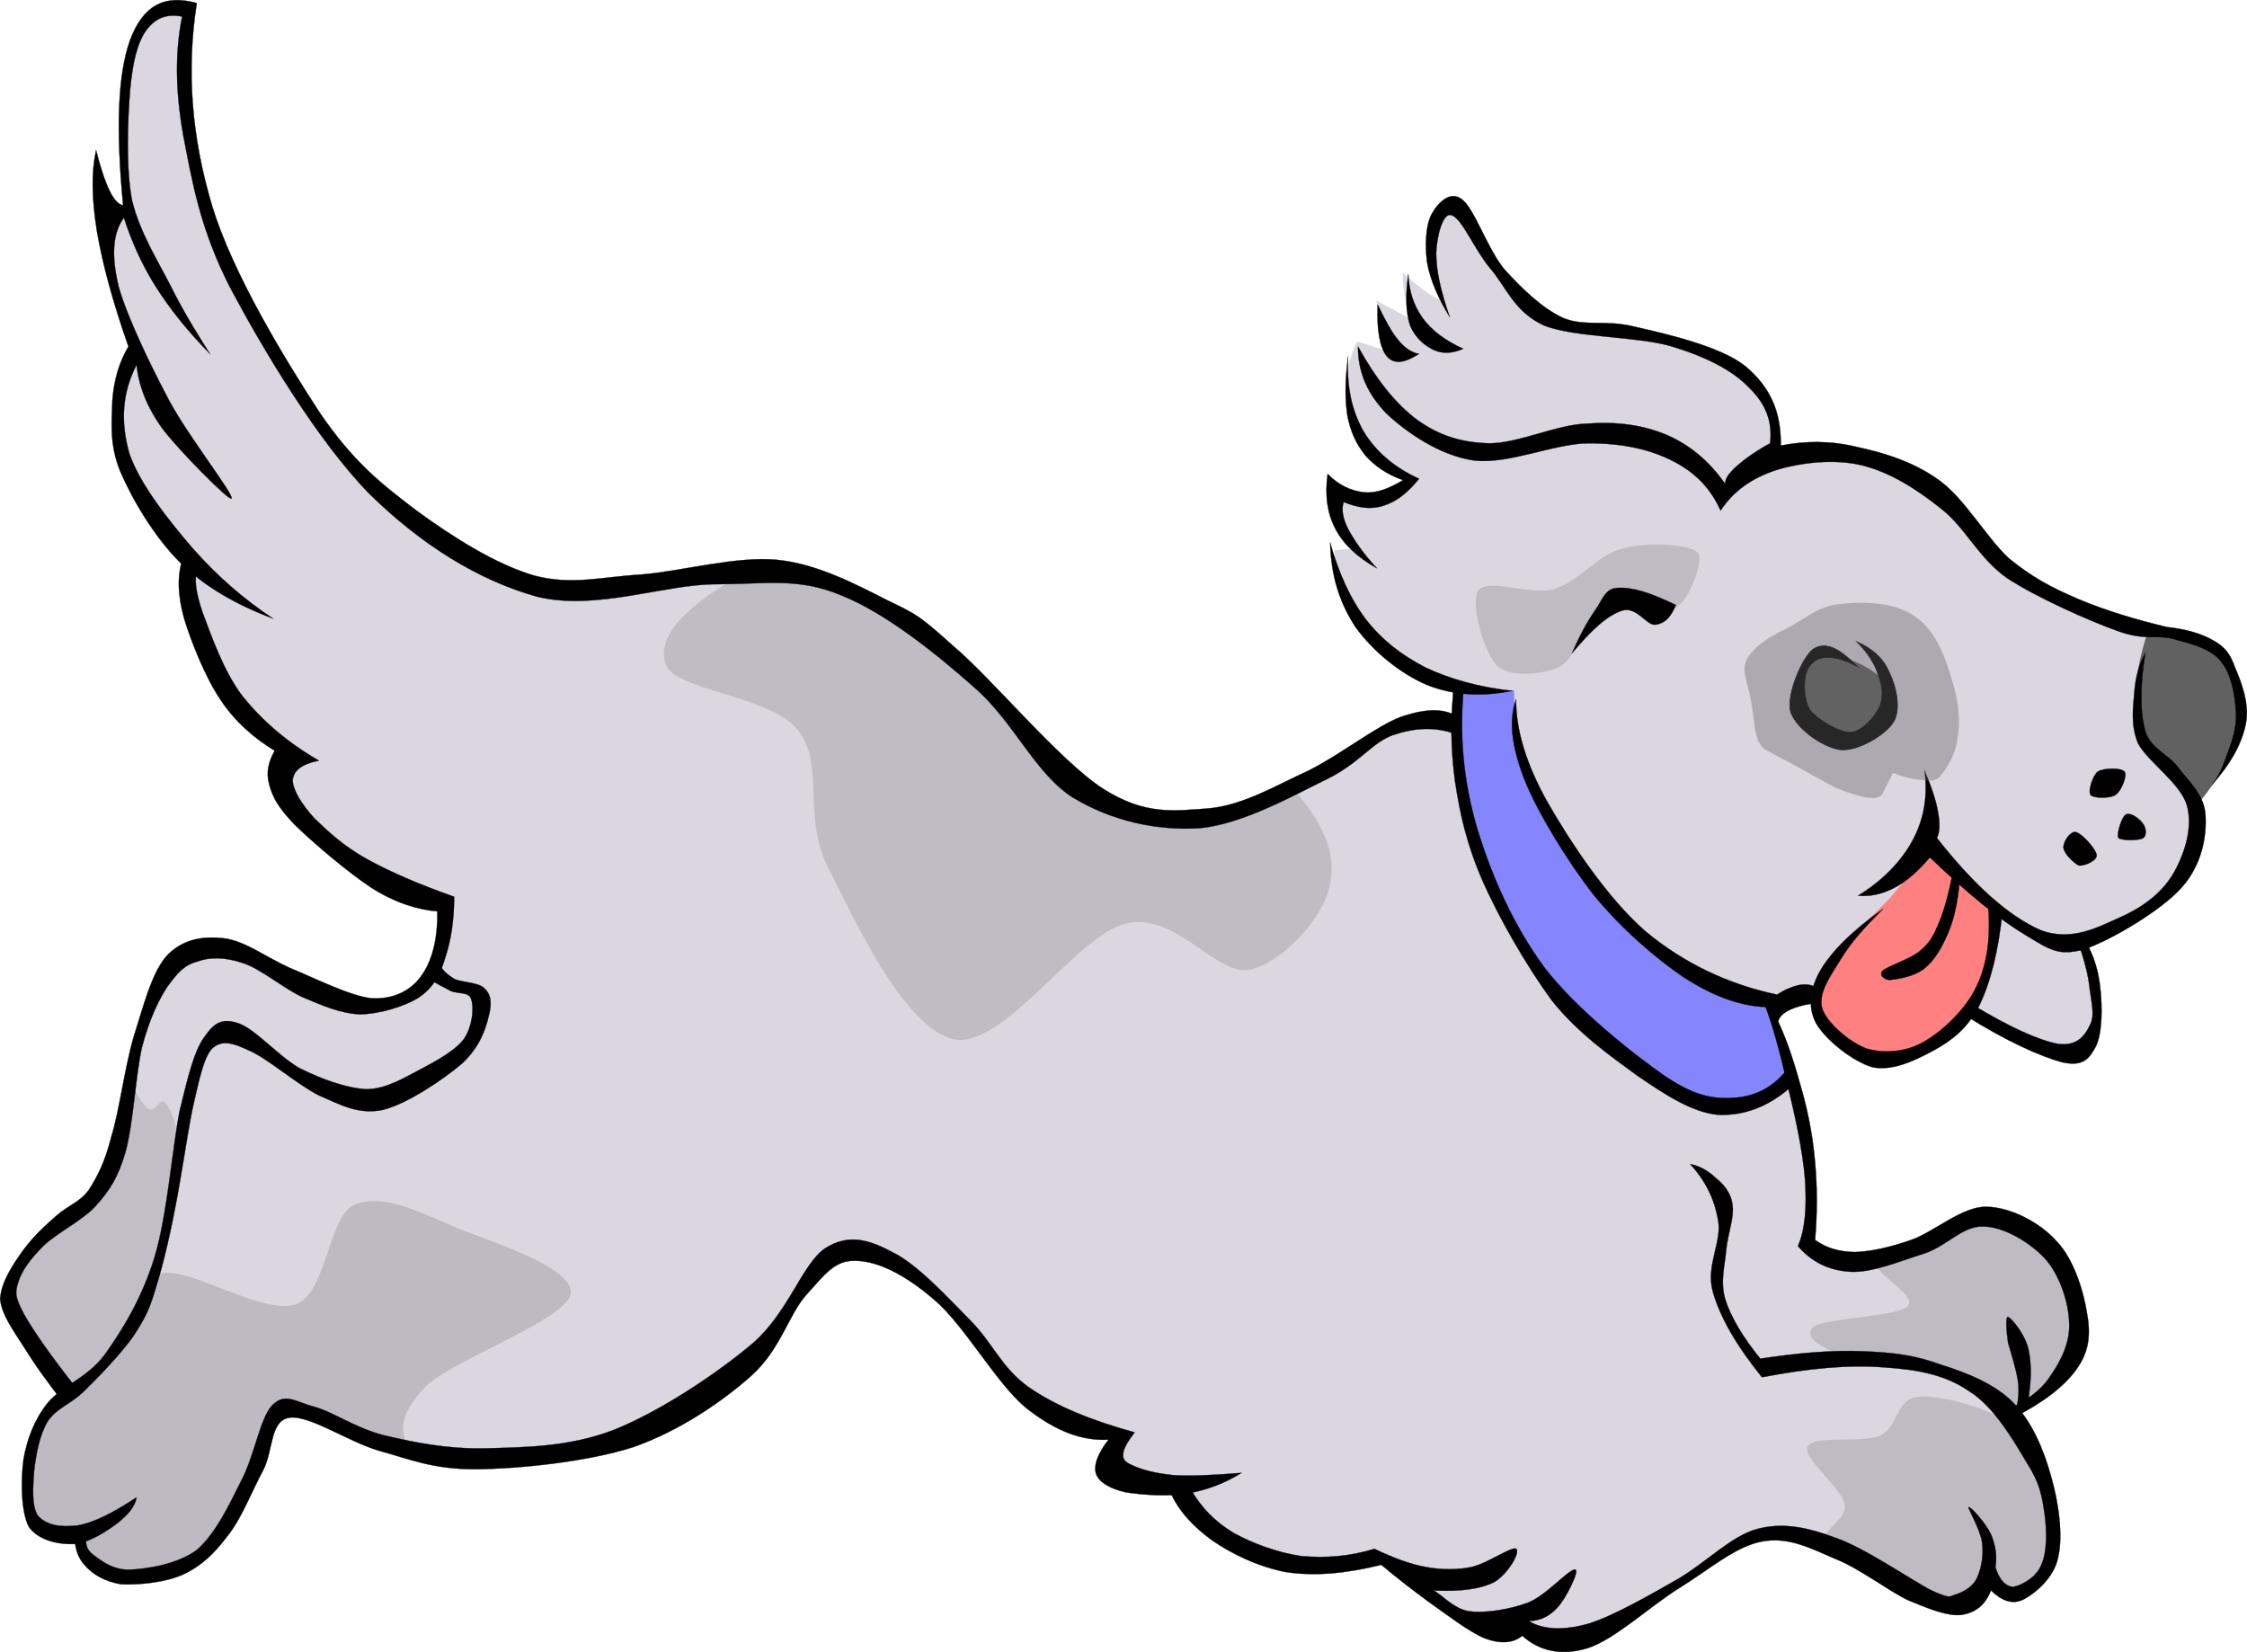 <?xml version="1.0" encoding="UTF-8" standalone="no"?>
<!-- Created with Inkscape (http://www.inkscape.org/) -->

<svg
   xmlns:dc="http://purl.org/dc/elements/1.1/"
   xmlns:cc="http://creativecommons.org/ns#"
   xmlns:rdf="http://www.w3.org/1999/02/22-rdf-syntax-ns#"
   xmlns:svg="http://www.w3.org/2000/svg"
   xmlns="http://www.w3.org/2000/svg"
   xmlns:sodipodi="http://sodipodi.sourceforge.net/DTD/sodipodi-0.dtd"
   xmlns:inkscape="http://www.inkscape.org/namespaces/inkscape"
   width="81.157mm"
   height="59.669mm"
   viewBox="0 0 287.564 211.425"
   id="svg2"
   version="1.1"
   inkscape:version="0.91 r13725"
   sodipodi:docname="librepuppy-logo.svg">
  <defs
     id="defs4">
    <linearGradient
       id="linearGradient3226"
       gradientUnits="userSpaceOnUse"
       x1="21.865"
       y1="6.075"
       x2="188.735"
       y2="295.102">
      <stop
         offset="0"
         style="stop-color: rgb(0, 0, 0); stop-opacity: 0;"
         id="stop3228" />
      <stop
         id="stop3234"
         style="stop-color: rgb(255, 255, 255); stop-opacity: 0;"
         offset="0.633" />
      <stop
         offset="0.698"
         style="stop-color: rgb(0, 0, 0); stop-opacity: 0.392;"
         id="stop3236" />
      <stop
         id="stop3232"
         style="stop-color: rgb(0, 0, 0); stop-opacity: 1;"
         offset="1" />
    </linearGradient>
    <style
       id="style6"
       type="text/css">
   
    .str0 {stroke:#1F1A17;stroke-width:0.2}
    .fil11 {fill:none}
    .fil12 {fill:#838281}
    .fil9 {fill:black}
    .fil10 {fill:url(#id0)}
    .fil0 {fill:url(#id1)}
    .fil5 {fill:url(#id2)}
    .fil3 {fill:url(#id3)}
    .fil2 {fill:url(#id4)}
    .fil4 {fill:url(#id5)}
    .fil6 {fill:url(#id6)}
    .fil7 {fill:url(#id7)}
    .fil1 {fill:url(#id8)}
    .fil8 {fill:url(#id9)}
   
  </style>
    <linearGradient
       y2="24.444"
       x2="-7.866"
       y1="88.399"
       x1="52.196"
       gradientUnits="userSpaceOnUse"
       id="id0">
      <stop
         id="stop11"
         style="stop-color: rgb(255, 255, 255); stop-opacity: 0.009;"
         offset="0" />
      <stop
         id="stop13"
         style="stop-color: rgb(255, 255, 255); stop-opacity: 0.784;"
         offset="1" />
    </linearGradient>
    <linearGradient
       y2="295.102"
       x2="188.735"
       y1="6.075"
       x1="21.865"
       gradientUnits="userSpaceOnUse"
       id="id1">
      <stop
         id="stop16"
         style="stop-color: rgb(0, 0, 0); stop-opacity: 0.392;"
         offset="0" />
      <stop
         offset="1"
         style="stop-color: rgb(255, 255, 255); stop-opacity: 0;"
         id="stop2212" />
    </linearGradient>
    <linearGradient
       y2="26.319"
       x2="138.261"
       y1="57.514"
       x1="213.074"
       gradientUnits="userSpaceOnUse"
       id="id6">
      <stop
         id="stop25"
         style="stop-color: rgb(255, 253, 255); stop-opacity: 1;"
         offset="0" />
      <stop
         offset="1"
         style="stop-color: rgb(255, 255, 255); stop-opacity: 0;"
         id="stop3190" />
    </linearGradient>
    <linearGradient
       y2="115.908"
       x2="147.454"
       y1="14.942"
       x1="89.161"
       gradientUnits="userSpaceOnUse"
       id="id7">
      <stop
         id="stop30"
         style="stop-color: rgb(255, 255, 255); stop-opacity: 1;"
         offset="0" />
      <stop
         id="stop32"
         style="stop-color: rgb(255, 255, 255); stop-opacity: 0;"
         offset="1" />
    </linearGradient>
  </defs>
  <sodipodi:namedview
     id="base"
     pagecolor="#ffffff"
     bordercolor="#666666"
     borderopacity="1.0"
     inkscape:pageopacity="0.0"
     inkscape:pageshadow="2"
     inkscape:zoom="0.98994949"
     inkscape:cx="385.29448"
     inkscape:cy="0.680848"
     inkscape:document-units="px"
     inkscape:current-layer="g3437"
     showgrid="false"
     inkscape:window-width="1366"
     inkscape:window-height="710"
     inkscape:window-x="0"
     inkscape:window-y="0"
     inkscape:window-maximized="1"
     fit-margin-top="0"
     fit-margin-left="0"
     fit-margin-right="0"
     fit-margin-bottom="0" />
  <g
     inkscape:label="Layer 1"
     inkscape:groupmode="layer"
     id="layer1"
     transform="translate(-231.218,-426.65)">
    <g
       style="overflow:visible"
       id="g3437"
       transform="matrix(-1,0,0,1,518.782,426.649)">
      <g
         id="g4547">
        <path
           inkscape:connector-curvature="0"
           d="m 6.385,101.733 c -1.98,-1.692 -3.492,-3.456 -4.392,-5.832 -1.044,-2.34 -1.656,-5.868 -1.26,-7.956 0.504,-2.16 2.196,-3.708 3.96,-4.788 1.548,-1.188 2.988,-1.188 5.868,-2.088 2.952,-0.972 8.136,-2.16 11.664,-3.564 3.312,-1.512 6.12,-2.736 8.568,-4.788 2.412,-2.16 3.564,-5.364 5.832,-7.524 2.16,-2.196 4.644,-4.032 7.308,-5.22 2.736,-1.188 5.688,-1.836 8.568,-2.088 2.664,-0.324 5.292,-0.252 7.74,0.216 l 0,0 c -0.72,-2.232 -0.396,-4.392 0.828,-6.48 1.224,-2.124 4.032,-4.644 6.48,-6.048 2.448,-1.476 5.112,-1.98 7.704,-2.484 2.412,-0.612 4.536,-0.324 6.912,-0.648 2.376,-0.324 5.328,-0.324 7.308,-1.26 1.8,-1.008 2.916,-3.276 4.176,-4.572 1.152,-1.404 2.016,-1.944 3.132,-3.564 1.152,-1.656 2.376,-4.968 3.528,-6.048 1.008,-1.116 2.016,-0.936 2.736,-0.432 0.648,0.468 1.008,1.728 1.224,3.348 0.072,1.62 -0.288,4.32 -0.396,5.868 -0.216,1.296 -1.152,2.628 -0.432,2.484 0.648,-0.144 2.232,-1.26 4.608,-3.348 l 0,0 c 0,1.692 -0.216,2.988 -0.648,4.176 -0.468,1.044 -1.044,1.98 -1.872,2.52 l 0,0 5.868,-3.132 0,0 c -0.072,0.972 -0.288,2.016 -0.648,3.132 -0.36,1.152 -0.9,2.232 -1.476,3.528 l 0,0 4.608,-1.44 0,0 c 1.008,2.088 1.404,4.032 1.476,5.832 -0.144,1.764 -0.828,3.24 -1.476,4.824 -0.684,1.548 -1.224,3.096 -2.304,4.356 -1.152,1.152 -2.556,1.944 -4.356,2.52 l 0,0 c 0.144,1.188 0.828,1.908 2.052,2.304 1.26,0.252 4.14,0 5.437,-0.216 1.152,-0.252 1.872,-0.396 1.872,-0.828 l 0,0 c 0,1.764 -0.252,3.24 -0.612,4.572 -0.396,1.368 -0.9,2.232 -1.656,3.132 l 0,0 2.484,0.216 0,0 c -0.18,2.736 -0.972,4.968 -2.088,7.092 -1.188,1.944 -2.808,3.456 -5.004,5.22 -2.376,1.656 -5.148,3.528 -8.748,5.22 l 0,0 0,4.392 0,0 c 2.196,-0.216 4.212,0 6.444,0.648 2.052,0.54 3.888,1.764 6.48,3.096 2.7,1.332 6.156,3.312 9.396,4.824 3.132,1.368 5.544,3.24 9.612,3.528 4.032,0.252 10.08,-0.252 14.4,-2.484 4.248,-2.448 7.164,-7.992 10.836,-11.484 3.527,-3.564 6.66,-6.696 10.656,-9.396 4.068,-2.808 8.389,-5.616 13.355,-6.876 4.824,-1.26 10.369,-0.972 15.66,-0.648 5.148,0.252 10.873,2.592 15.66,2.304 4.859,-0.36 7.992,-1.8 13.141,-4.608 5.076,-2.916 11.268,-6.3 16.92,-12.924 5.508,-6.876 12.42,-19.512 15.875,-27.36 3.385,-8.028 3.35,-14.616 4.176,-19.62 0.686,-4.896 0.686,-8.208 0,-9.792 l 0,0 c 1.152,-0.756 2.377,-0.756 3.529,0 1.26,0.684 2.375,1.512 3.348,4.572 0.684,2.988 1.152,9.756 1.26,13.356 0.107,3.492 -0.035,6.192 -0.432,7.956 l 0,0 c 0.9,-0.324 1.547,-0.144 2.088,0.396 0.504,0.54 1.115,0.54 0.863,2.916 -0.324,2.304 -2.16,8.424 -2.736,10.872 -0.646,2.34 -1.043,3.456 -1.043,3.348 l 0,0 c 1.043,2.808 1.477,5.256 1.691,7.488 0.072,2.088 -0.035,3.42 -0.863,5.652 -1.045,2.196 -2.809,5.292 -4.176,7.74 -1.369,2.412 -2.412,4.428 -3.529,6.444 l 0,0 c 0.324,1.692 0.182,3.816 -0.432,6.084 -0.684,2.232 -1.332,4.572 -3.348,7.704 -2.016,3.096 -4.932,6.552 -8.748,10.656 l 0,0 c 0.756,2.016 0.756,3.78 0,5.436 -0.791,1.656 -1.26,1.908 -4.607,4.356 -3.457,2.34 -8.641,5.544 -15.84,9.612 l -0.432,1.044 c 0.432,3.132 1.295,5.436 2.303,7.308 0.973,1.692 2.016,2.809 3.961,3.349 2.016,0.504 4.68,0.432 7.703,-0.217 2.881,-0.792 7.057,-2.987 9.613,-3.96 2.375,-1.044 3.672,-2.016 5.436,-2.088 1.799,-0.107 3.707,0.108 5.436,1.477 1.656,1.26 2.916,3.312 4.176,6.443 1.08,3.097 1.584,8.712 2.484,12.132 0.721,3.24 1.332,5.293 2.52,7.704 1.152,2.376 2.881,4.681 4.607,6.48 1.693,1.692 4.141,2.412 5.4,3.96 1.152,1.512 1.729,3.348 1.873,5.22 0.072,1.765 -0.145,3.564 -1.225,5.832 -1.188,2.304 -3.023,4.752 -5.652,7.74 l 0,0 c 1.908,0.612 3.348,2.052 4.176,4.176 0.793,2.196 0.973,6.3 0.828,8.568 -0.215,2.088 -1.188,3.492 -2.088,4.355 -1.043,0.864 -2.195,1.152 -3.744,0.864 l 0,0 c -0.035,1.836 -0.936,3.061 -2.699,3.96 -1.836,0.828 -5.436,1.224 -7.74,1.044 -2.305,-0.324 -4.32,-1.188 -6.049,-2.735 -1.871,-1.62 -3.059,-3.996 -4.391,-6.444 -1.225,-2.628 -2.34,-6.336 -3.348,-8.353 -1.117,-2.052 -1.584,-3.168 -3.35,-3.348 -1.799,-0.144 -3.924,1.476 -7.488,2.484 -3.852,0.936 -9.646,2.628 -14.615,3.132 -5.039,0.324 -9.072,0.972 -14.615,-0.396 -5.58,-1.403 -13.717,-4.607 -18.18,-7.523 -4.43,-2.988 -6.301,-7.164 -8.533,-10.008 -2.34,-2.988 -3.852,-5.725 -5.652,-7.093 -1.908,-1.367 -3.563,-1.512 -5.652,-0.863 -2.34,0.611 -4.967,2.34 -7.486,4.607 -2.557,2.124 -5.041,5.832 -7.309,8.353 -2.305,2.52 -3.313,4.788 -6.084,6.66 -2.771,1.728 -6.191,2.987 -10.404,3.779 l 0,0 c 0.828,1.008 1.225,1.98 1.045,2.916 -0.217,0.973 -0.721,1.765 -2.089,2.521 -1.512,0.54 -3.528,0.936 -6.48,1.044 l 0,0 c -1.872,2.844 -4.032,4.968 -6.912,6.66 -2.88,1.619 -6.732,2.664 -10.008,3.132 -3.276,0.432 -6.48,0.18 -9.612,-0.612 l 0,0 c -1.98,2.052 -3.996,3.744 -6.048,5.22 -2.232,1.44 -4.716,2.88 -6.48,3.349 -1.692,0.396 -2.988,0.107 -3.744,-0.864 l 0,0 c -1.008,1.728 -2.7,2.52 -5.22,2.52 -2.592,-0.107 -6.624,-1.26 -10.008,-2.916 -3.492,-1.8 -7.092,-5.327 -10.224,-7.092 -3.168,-1.836 -5.436,-3.275 -8.352,-3.348 -3.024,-0.072 -5.76,1.404 -9.18,2.916 -3.456,1.404 -8.424,5.292 -11.304,5.832 -3.024,0.504 -4.932,-0.396 -6.264,-2.7 l 0,0 c -1.296,1.512 -2.664,2.268 -3.96,1.872 -1.476,-0.432 -3.384,-1.944 -4.176,-3.96 -0.72,-2.088 -1.116,-5.148 -0.216,-8.352 0.864,-3.276 2.556,-6.912 5.22,-11.053 l 0,0 c -3.168,-1.368 -5.508,-3.348 -6.876,-5.651 -1.332,-2.448 -1.872,-5.904 -1.476,-8.568 0.144,-2.772 0.936,-5.724 2.952,-7.488 1.98,-1.872 6.48,-3.06 9.18,-3.132 2.592,-0.036 4.14,2.124 6.876,3.132 2.736,1.008 6.696,2.7 9.396,2.7 2.628,-0.18 4.716,-1.368 6.264,-3.563 l 0,0 c -0.936,-2.305 -1.404,-4.824 -1.26,-7.704 0.108,-2.952 0.864,-5.977 1.872,-9.612 0.9,-3.744 2.088,-7.668 3.564,-12.313 l 0,0 c -1.62,-0.684 -4.032,-0.936 -7.092,-1.044 -3.204,-0.144 -8.1,0.108 -11.484,0.612 -3.384,0.54 -6.264,1.26 -8.784,2.304 -2.7,0.828 -4.968,2.521 -7.092,3.133 -2.268,0.611 -4.176,0.936 -5.436,0.432 -1.224,-0.576 -1.728,-1.764 -1.656,-3.996 -0.036,-2.376 0.684,-5.508 1.872,-9.792 l 0,0 c -3.564,-1.44 -6.408,-2.772 -8.532,-4.392 -2.304,-1.584 -3.312,-2.881 -4.392,-5.004 -1.08,-2.269 -1.656,-5.004 -1.872,-8.353 l 0,-0.829 z"
           id="path9"
           style="fill:#b1a8be;fill-opacity:0.454;fill-rule:evenodd" />
        <path
           inkscape:connector-curvature="0"
           d="m 71.509,70.125 c 1.656,-0.504 5.832,-0.72 8.784,0.18 2.844,0.864 5.328,4.14 8.424,5.112 2.988,0.792 8.424,-1.476 9.648,0.144 1.116,1.548 -0.72,8.064 -2.448,9.684 -1.729,1.548 -5.832,1.008 -7.74,0.18 -2.016,-0.9 -2.664,-3.96 -4.032,-5.292 -1.476,-1.368 -2.808,-2.484 -4.572,-2.808 -1.908,-0.324 -4.752,1.152 -6.3,0.54 -1.656,-0.864 -2.7,-3.816 -2.988,-5.112 -0.36,-1.367 -0.504,-2.195 1.224,-2.628 l 0,0 z"
           id="path11"
           style="fill:#646464;fill-opacity:0.239;fill-rule:evenodd" />
        <path
           inkscape:connector-curvature="0"
           d="m 60.277,128.05 c 3.204,0 6.444,-1.044 10.008,-2.988 3.456,-1.979 7.56,-5.004 11.052,-8.928 3.528,-4.032 7.2,-10.368 9.468,-14.976 2.124,-4.644 2.988,-8.856 2.988,-12.78 l 0,0 7.2,-0.18 0,0 c 0.144,3.78 0.072,7.38 -0.504,11.088 -0.504,3.672 -1.44,7.02 -2.808,10.872 -1.476,3.744 -3.24,7.668 -5.976,11.772 -2.952,3.96 -7.56,9.216 -11.052,12.456 -3.636,3.168 -7.02,5.724 -10.008,6.84 -3.024,1.008 -5.94,0 -7.92,-0.54 -1.944,-0.576 -3.42,-1.512 -4.032,-2.808 l 0,0 c 0.684,-2.305 1.152,-4.284 1.404,-5.94 0.216,-1.621 0.324,-2.917 0.18,-3.888 l 0,0 z"
           id="path13"
           style="fill:#8080ff;fill-opacity:0.941;fill-rule:evenodd" />
        <path
           inkscape:connector-curvature="0"
           d="m 29.929,180.897 c -2.196,-1.152 -3.96,-2.664 -5.292,-4.392 -1.44,-1.801 -2.844,-3.528 -2.808,-6.156 -0.036,-2.736 0.828,-7.2 2.988,-9.648 2.196,-2.556 7.092,-4.464 9.828,-4.896 2.592,-0.324 3.996,1.764 6.156,2.808 2.088,0.973 6.156,1.404 6.66,2.952 0.432,1.368 -5.4,4.212 -4.032,5.616 1.368,1.368 10.764,1.476 12.096,2.664 1.152,1.116 -0.288,2.412 -4.716,4.032 l 0,0 c -4.572,0.288 -8.208,0.756 -11.052,1.403 -2.88,0.576 -4.608,1.332 -6.156,2.269 -1.656,0.936 -2.88,2.053 -3.672,3.348 l 0,0 z"
           id="path15"
           style="fill:#636363;fill-opacity:0.243;fill-rule:evenodd" />
        <path
           inkscape:connector-curvature="0"
           d="m 33.241,202.138 c -1.296,0.504 -2.268,0.792 -3.312,0.864 -1.08,0.035 -1.836,0.432 -2.664,-0.36 -0.828,-0.937 -2.052,-2.844 -2.268,-4.896 -0.432,-2.195 -0.144,-4.896 0.72,-7.56 0.792,-2.664 1.944,-6.192 4.716,-8.064 2.664,-1.943 9.036,-3.707 11.772,-3.348 2.7,0.288 2.376,3.744 4.716,4.932 2.34,1.045 8.46,-0.107 9.324,1.404 0.684,1.512 -4.32,5.22 -4.752,7.38 -0.396,1.944 2.916,3.276 2.448,4.536 -0.684,1.188 -3.636,1.765 -5.94,2.988 -2.376,1.224 -5.436,2.988 -7.38,4.032 -1.944,0.792 -3.096,1.08 -4.032,1.26 -0.972,0.18 -1.62,-0.036 -1.944,-0.36 l 0,0 c -0.468,-0.936 -0.936,-1.873 -1.404,-2.808 l 0,0 z"
           id="path17"
           style="fill:#646464;fill-opacity:0.239;fill-rule:evenodd" />
        <path
           inkscape:connector-curvature="0"
           d="m 265.838,153.394 c -0.865,-2.736 -1.225,-5.184 -1.08,-7.2 0.072,-2.195 1.008,-4.355 1.691,-5.111 0.576,-0.685 1.332,1.367 2.123,0.863 0.721,-0.611 1.621,-1.979 2.557,-4.248 l 0,0 c 0.576,4.752 1.477,8.424 2.305,11.017 0.828,2.592 1.367,2.592 2.988,4.464 1.656,1.764 5.076,4.248 6.768,6.336 1.619,1.944 2.592,3.6 2.771,5.508 0.037,1.8 -0.9,3.528 -2.123,5.724 -1.369,2.124 -3.025,4.572 -5.508,7.2 l 0,0 c -2.484,-1.8 -4.465,-3.636 -5.941,-5.508 -1.475,-1.944 -1.943,-2.808 -2.951,-5.904 -1.045,-3.277 -2.377,-7.525 -3.6,-13.141 l 0,0 z"
           id="path19"
           style="fill:#6a6a6a;fill-opacity:0.227;fill-rule:evenodd" />
        <path
           inkscape:connector-curvature="0"
           d="m 234.662,185.794 c 3.672,-1.477 6.658,-2.628 9.107,-3.601 2.303,-1.008 3.707,-2.556 5.328,-2.124 1.619,0.433 3.096,2.196 4.428,4.464 1.152,2.196 1.367,5.4 2.988,8.064 1.584,2.556 3.959,5.04 6.551,6.768 2.412,1.513 5.725,2.952 8.281,2.521 2.447,-0.468 4.752,-2.232 6.768,-5.292 l 0,0 c 2.34,0.576 4.031,0.107 5.076,-1.26 0.936,-1.44 1.477,-4.717 1.08,-7.2 -0.469,-2.592 -2.268,-5.904 -3.6,-7.849 -1.477,-2.052 -3.133,-2.376 -4.682,-4.031 -1.547,-1.656 -3.096,-3.564 -4.643,-5.725 -1.584,-2.268 -1.152,-7.02 -4.68,-7.596 -3.672,-0.612 -12.889,5.4 -16.957,3.996 -3.996,-1.512 -4.104,-11.124 -7.416,-12.708 -3.672,-1.656 -8.641,1.008 -13.355,2.988 -4.752,1.943 -15.012,5.04 -14.4,8.46 0.793,3.275 14.904,8.315 18.432,11.664 3.313,3.349 3.925,6.12 1.694,8.461 l 0,0 z"
           id="path21"
           style="fill:#5f5f5f;fill-opacity:0.243;fill-rule:evenodd" />
        <path
           inkscape:connector-curvature="0"
           d="m 122.125,100.906 c 3.888,2.448 7.704,3.744 11.736,4.176 4.032,0.324 8.316,-0.072 12.168,-2.016 3.779,-2.052 6.732,-6.588 10.367,-10.008 3.457,-3.528 6.912,-7.452 10.945,-10.512 4.068,-3.06 9.035,-6.228 13.355,-7.704 4.32,-1.44 8.244,-1.98 12.168,-1.224 l 0,0 c 7.523,4.356 10.729,8.136 9.469,11.484 -1.262,3.312 -13.5,3.924 -16.885,8.352 -3.492,4.32 -0.539,10.728 -3.779,17.424 -3.42,6.731 -9.793,20.735 -16.201,22.14 -6.443,1.188 -15.732,-13.428 -22.032,-14.832 -6.336,-1.476 -11.448,6.66 -15.768,5.94 -4.356,-0.973 -9.396,-6.696 -10.26,-10.656 -0.971,-3.924 0.649,-8.064 4.717,-12.564 l 0,0 z"
           id="path23"
           style="fill:#666666;fill-opacity:0.235;fill-rule:evenodd" />
        <path
           inkscape:connector-curvature="0"
           d="m 31.837,116.998 c 0.18,2.735 0.648,5.256 1.404,7.56 0.648,2.304 0.9,4.356 2.988,6.3 2.124,1.908 6.84,4.141 9.288,4.752 2.196,0.433 3.204,-0.936 4.572,-1.764 1.44,-0.972 2.916,-2.124 3.852,-3.168 0.792,-1.008 1.476,-1.296 1.08,-2.809 -0.36,-1.764 -1.8,-4.355 -3.348,-6.659 -1.62,-2.305 -4.5,-4.572 -6.3,-6.66 -1.872,-2.232 -3.456,-4.104 -4.752,-6.156 l 0,0 c -2.052,1.728 -3.852,3.312 -5.256,4.752 -1.476,1.475 -2.7,2.664 -3.528,3.852 l 0,0 z"
           id="path25"
           style="fill:#ff8080;fill-rule:evenodd" />
        <path
           inkscape:connector-curvature="0"
           d="M 6.025,102.598 C 3.937,99.97 2.497,97.666 1.561,95.686 0.697,93.634 0.373,92.482 0.589,90.682 c 0.18,-1.836 0.72,-4.32 1.764,-5.796 0.828,-1.548 1.728,-2.664 3.528,-3.348 1.728,-0.72 3.96,-0.9 6.84,-0.684 l 0,0 c 0.9,2.88 1.476,5.508 1.584,7.884 0.072,2.412 -0.036,4.428 -0.9,6.336 -1.044,1.764 -3.492,3.276 -4.716,4.536 -1.224,1.296 -2.16,2.196 -2.664,2.988 l 0,0 z"
           id="path27"
           style="fill:#616161;fill-rule:evenodd" />
        <path
           inkscape:connector-curvature="0"
           d="m 45.193,89.277 c -0.252,1.332 0.612,2.7 1.908,3.672 1.26,0.792 3.672,1.728 5.436,1.404 1.62,-0.432 4.032,-2.016 4.752,-3.492 0.612,-1.548 0.108,-4.032 -0.396,-5.22 -0.504,-1.224 -1.08,-1.98 -2.412,-1.98 -1.476,-0.072 -4.248,0.792 -5.796,1.764 -1.728,0.901 -3.168,2.556 -3.492,3.852 l 0,0 z"
           id="path29"
           style="fill:#616161;fill-rule:evenodd" />
        <path
           inkscape:connector-curvature="0"
           d="m 4.513,100.474 c -0.72,-0.9 -1.332,-2.052 -1.836,-3.6 -0.612,-1.62 -1.404,-3.636 -1.26,-5.652 0.108,-2.16 0.576,-5.004 1.944,-6.588 1.224,-1.584 3.636,-2.196 5.868,-2.808 2.232,-0.684 3.708,0.252 7.344,-1.08 3.636,-1.296 10.296,-4.248 14.148,-6.768 3.744,-2.664 5.328,-6.516 8.496,-8.928 3.096,-2.484 6.516,-4.644 10.116,-5.508 3.564,-0.864 7.884,-0.324 11.016,0.648 2.988,1.008 5.328,2.592 7.02,5.148 l 0,0 c 1.224,-2.736 3.168,-4.824 5.976,-6.264 2.844,-1.512 6.444,-2.34 10.8,-2.34 4.392,-0.036 10.296,2.736 14.796,2.196 4.392,-0.648 8.568,-3.564 11.16,-5.976 2.448,-2.52 3.672,-5.256 3.672,-8.604 l 0,0 c -2.34,4.212 -4.824,7.344 -7.596,9.396 -2.844,2.016 -5.58,2.88 -9.18,2.988 -3.816,0 -8.64,-2.412 -12.528,-2.52 -3.888,-0.288 -7.128,0.18 -10.116,1.404 -2.952,1.26 -5.472,3.312 -7.56,6.3 l 0,0 c 0,-0.648 -0.468,-1.332 -1.404,-2.196 -0.972,-0.864 -2.376,-1.908 -4.356,-2.988 l 0,0 c -0.324,-2.7 0.504,-5.004 2.628,-7.056 2.088,-2.232 5.436,-3.96 9.9,-5.328 4.392,-1.332 12.456,-1.116 16.416,-2.7 3.852,-1.764 4.86,-5.004 6.912,-7.344 2.052,-2.484 3.6,-6.408 4.932,-6.768 1.08,-0.396 1.872,2.7 1.944,4.86 0,2.232 -0.576,4.824 -1.728,8.172 l 0,0 c 1.476,-2.412 2.484,-4.716 2.88,-6.912 0.324,-2.304 0.18,-4.896 -0.576,-6.264 -0.756,-1.404 -2.376,-3.096 -3.888,-1.872 -1.584,1.188 -3.24,6.3 -5.4,8.928 -2.232,2.448 -4.86,5.04 -7.596,6.264 -2.808,1.116 -5.364,0.144 -9.18,1.116 -3.996,0.9 -10.944,2.52 -14.04,5.004 -3.168,2.628 -4.644,5.796 -4.572,10.188 l 0,0 c -3.168,-0.612 -6.372,-0.648 -9.756,0.18 -3.528,0.756 -7.416,1.944 -10.692,4.392 -3.204,2.412 -5.94,7.272 -8.748,9.864 -3.06,2.484 -5.4,3.708 -8.82,5.184 -3.42,1.44 -7.164,2.592 -11.376,3.6 l 0,0 c -2.556,0.288 -4.5,0.864 -5.976,1.728 -1.476,0.828 -2.124,1.656 -2.772,3.456 -0.756,1.764 -1.908,4.644 -1.368,7.236 0.504,2.52 1.908,5.076 4.356,7.812 l 0,0 z"
           id="path31"
           style="fill-rule:evenodd;stroke:#000000;stroke-width:0.036;stroke-miterlimit:10" />
        <path
           inkscape:connector-curvature="0"
           d="m 100.309,44.638 c 2.268,-1.044 3.996,-2.304 5.184,-3.924 1.152,-1.62 1.764,-3.456 1.836,-5.652 l 0,0 c 0.396,2.844 0.324,4.86 -0.216,6.588 -0.684,1.62 -1.908,2.628 -3.096,3.168 -1.188,0.504 -2.376,0.395 -3.708,-0.18 l 0,0 z"
           id="path33"
           style="fill-rule:evenodd;stroke:#000000;stroke-width:0.036;stroke-miterlimit:10" />
        <path
           inkscape:connector-curvature="0"
           d="m 105.961,45.286 c 0.792,-0.108 1.8,-0.684 2.628,-1.728 0.936,-1.116 1.692,-2.592 2.664,-4.572 l 0,0 c 0.144,3.313 -0.288,5.508 -1.152,6.588 -0.9,1.08 -2.232,0.936 -4.14,-0.288 l 0,0 z"
           id="path35"
           style="fill-rule:evenodd;stroke:#000000;stroke-width:0.036;stroke-miterlimit:10" />
        <path
           inkscape:connector-curvature="0"
           d="m 115.033,45.574 c 0.396,2.988 0.432,5.364 0.108,7.56 -0.396,2.088 -1.116,3.672 -2.304,5.148 -1.26,1.404 -2.736,2.412 -4.824,3.168 l 0,0 c 1.836,1.08 3.384,1.728 5.076,1.548 1.62,-0.216 3.096,-0.864 4.572,-2.34 l 0,0 c 0.36,2.7 0.072,5.004 -1.008,7.056 -1.08,2.016 -2.844,3.636 -5.292,5.004 l 0,0 c 1.8,-1.944 2.88,-3.564 3.672,-5.004 0.72,-1.44 0.864,-2.592 0.576,-3.456 l 0,0 c -1.872,0.72 -3.384,1.008 -5.076,0.468 -1.656,-0.504 -3.132,-1.656 -4.572,-3.456 l 0,0 c 3.24,-1.476 5.616,-3.564 7.128,-6.12 1.512,-2.665 2.16,-5.76 1.944,-9.576 l 0,0 z"
           id="path37"
           style="fill-rule:evenodd;stroke:#000000;stroke-width:0.036;stroke-miterlimit:10" />
        <path
           inkscape:connector-curvature="0"
           d="m 94.009,88.414 c 4.284,-0.468 7.992,-1.512 11.124,-2.988 3.06,-1.584 5.544,-3.492 7.596,-6.12 2.052,-2.7 3.492,-5.94 4.608,-9.864 l 0,0 c -0.108,4.248 -1.188,7.668 -3.24,10.8 -2.16,3.024 -5.688,5.94 -9.072,7.38 -3.348,1.368 -7.02,1.584 -11.016,0.792 l 0,0 z"
           id="path39"
           style="fill-rule:evenodd;stroke:#000000;stroke-width:0.036;stroke-miterlimit:10" />
        <path
           inkscape:connector-curvature="0"
           d="m 13.009,83.554 c 0.792,1.44 1.26,3.06 1.404,5.004 0.144,1.908 0.54,4.104 -0.468,6.588 -1.296,2.376 -5.364,5.04 -6.228,7.848 -0.828,2.772 0.216,6.12 1.62,8.64 1.404,2.448 3.672,4.284 6.66,5.651 2.88,1.261 6.372,3.313 10.476,1.729 3.96,-1.764 8.316,-5.544 13.212,-11.772 l 0,0 c -0.396,-0.756 -0.396,-1.908 -0.144,-3.312 0.252,-1.476 0.828,-3.204 1.728,-5.328 l 0,0 c -0.432,3.348 0.072,6.192 1.512,8.928 1.44,2.628 3.672,5.04 6.984,7.092 l 0,0 c -1.548,0.145 -3.024,-0.18 -4.572,-0.972 -1.62,-0.828 -3.024,-2.088 -4.608,-3.924 l 0,0 c -4.896,4.68 -8.82,7.884 -12.168,9.9 -3.312,2.016 -4.32,2.735 -7.596,1.872 -3.492,-1.225 -9.936,-5.005 -12.528,-7.992 -2.592,-2.952 -3.132,-6.588 -2.988,-9.108 0.108,-2.592 2.088,-4.356 3.456,-6.12 1.296,-1.8 3.456,-2.34 4.248,-4.68 0.684,-2.556 0.684,-5.724 0,-10.044 l 0,0 z"
           id="path41"
           style="fill-rule:evenodd;stroke:#000000;stroke-width:0.036;stroke-miterlimit:10" />
        <path
           inkscape:connector-curvature="0"
           d="m 20.605,120.562 c -1.008,1.764 -1.62,3.708 -1.836,5.976 -0.252,2.269 -0.288,5.652 0.576,7.381 0.792,1.476 1.548,2.664 4.356,2.016 2.736,-0.756 6.876,-2.556 12.276,-5.94 l 0,0 -0.792,-1.439 0,0 c -4.932,2.952 -8.424,4.536 -11.016,5.04 -2.484,0.324 -3.456,-1.152 -4.032,-2.34 -0.72,-1.225 -0.216,-2.988 0,-4.717 0.18,-1.8 0.684,-3.636 1.368,-5.651 l 0,0 c -0.288,-0.111 -0.576,-0.218 -0.9,-0.326 l 0,0 z"
           id="path43"
           style="fill-rule:evenodd;stroke:#000000;stroke-width:0.036;stroke-miterlimit:10" />
        <path
           inkscape:connector-curvature="0"
           d="m 31.297,116.638 c 0.504,5.112 1.548,9.144 2.988,12.096 1.476,2.844 3.384,4.356 5.724,5.652 2.34,1.26 5.256,2.735 7.92,2.196 2.52,-0.721 6.048,-3.528 7.236,-5.652 1.08,-2.052 0.792,-4.356 -0.576,-6.769 -1.44,-2.411 -4.068,-5.075 -8.028,-7.848 l 0,0 c 2.376,2.34 4.212,4.392 5.508,6.588 1.296,2.088 2.808,4.176 2.304,6.12 -0.576,1.872 -3.6,4.428 -5.724,5.184 -2.196,0.648 -5.112,0.433 -7.38,-0.936 -2.412,-1.404 -5.328,-4.176 -6.66,-7.056 -1.44,-2.988 -1.8,-6.444 -1.476,-10.513 l 0,0 c -0.612,0.289 -1.224,0.613 -1.836,0.938 l 0,0 z"
           id="path45"
           style="fill-rule:evenodd;stroke:#000000;stroke-width:0.036;stroke-miterlimit:10" />
        <path
           inkscape:connector-curvature="0"
           d="m 36.805,113.037 c 0.252,2.521 0.648,4.536 1.476,6.444 0.792,1.836 1.728,3.492 3.096,4.536 1.332,1.008 3.348,1.296 4.392,1.404 0.72,-0.072 1.44,-0.685 0.792,-1.261 -0.756,-0.54 -3.132,-1.367 -4.356,-2.195 -1.188,-0.9 -1.8,-1.62 -2.52,-3.276 -0.828,-1.764 -1.476,-4.176 -2.088,-7.236 l 0,0 c -0.252,0.505 -0.504,1.045 -0.792,1.584 l 0,0 z"
           id="path47"
           style="fill-rule:evenodd;stroke:#000000;stroke-width:0.036;stroke-miterlimit:10" />
        <path
           inkscape:connector-curvature="0"
           d="m 49.909,82.149 c -2.052,0.9 -3.384,2.16 -4.14,3.924 -0.828,1.692 -1.584,4.752 -0.468,6.408 1.044,1.584 4.5,3.708 6.768,3.456 2.196,-0.288 5.652,-2.7 6.336,-4.86 0.576,-2.232 -1.548,-7.02 -2.88,-7.992 -1.512,-0.972 -3.204,-0.288 -5.616,2.196 l 0,0 c 1.656,-0.936 3.204,-1.26 4.248,-1.116 1.08,0.072 1.944,0.936 2.304,2.052 0.288,1.116 0.288,3.384 -0.576,4.716 -1.044,1.26 -3.744,2.844 -5.184,2.808 -1.548,-0.18 -3.096,-2.052 -3.672,-3.276 -0.576,-1.332 -0.36,-2.844 0.216,-4.248 0.432,-1.367 1.368,-2.771 2.664,-4.068 l 0,0 z"
           id="path49"
           style="fill-rule:evenodd;stroke:#000000;stroke-width:0.1;stroke-miterlimit:10;stroke-dasharray:none" />
        <path
           inkscape:connector-curvature="0"
           d="m 15.673,98.746 c -0.396,0.432 0.36,2.448 1.152,2.988 0.684,0.468 2.772,0.468 3.204,0 0.36,-0.54 -0.324,-2.556 -0.936,-2.988 -0.828,-0.504 -2.988,-0.504 -3.42,0 l 0,0 z"
           id="path51"
           style="fill-rule:evenodd;stroke:#000000;stroke-width:0.036;stroke-miterlimit:10" />
        <path
           inkscape:connector-curvature="0"
           d="m 13.369,105.333 c -0.432,0.504 -0.612,1.512 -0.108,1.908 0.504,0.36 2.772,0.36 3.204,0 0.252,-0.54 -0.432,-2.7 -0.936,-2.988 -0.576,-0.359 -1.764,0.505 -2.16,1.08 l 0,0 z"
           id="path53"
           style="fill-rule:evenodd;stroke:#000000;stroke-width:0.036;stroke-miterlimit:10" />
        <path
           inkscape:connector-curvature="0"
           d="m 19.237,109.438 c -0.072,0.684 1.512,1.404 2.268,1.332 0.648,-0.288 1.908,-1.512 1.98,-2.268 0.072,-0.792 -0.9,-2.16 -1.548,-2.017 -0.756,0.109 -2.628,2.161 -2.7,2.953 l 0,0 z"
           id="path55"
           style="fill-rule:evenodd;stroke:#000000;stroke-width:0.036;stroke-miterlimit:10" />
        <path
           inkscape:connector-curvature="0"
           d="m 93.541,89.494 c 0.036,3.852 -1.26,8.244 -4.032,13.176 -2.88,5.041 -7.596,12.205 -12.492,16.488 -4.932,4.104 -10.512,6.769 -16.884,8.137 l 0,0 c -1.008,-0.685 -1.98,-1.044 -2.772,-1.225 -0.9,-0.18 -1.62,-0.036 -2.304,0.288 l 0,0 0.36,2.052 0,0 c 1.404,0.181 2.556,0.54 3.312,0.937 0.72,0.396 1.188,0.864 1.26,1.404 l 0,0 c -1.296,2.771 -2.16,5.651 -2.988,8.64 -0.864,3.06 -1.44,6.048 -1.728,9.396 -0.288,3.168 -0.288,6.517 0,9.9 l 0,0 c -1.476,1.044 -3.06,1.512 -5.148,1.548 -2.124,-0.107 -4.32,-0.576 -7.128,-1.548 -2.916,-1.008 -6.552,-4.32 -9.648,-4.248 -3.096,0.036 -6.912,2.052 -8.964,4.392 -2.16,2.196 -3.456,6.337 -3.888,9.108 -0.504,2.664 -0.36,4.932 1.26,7.2 1.548,2.231 4.212,4.284 8.136,6.3 l 0,0 0.936,-0.936 0,0 c -2.376,-1.116 -4.392,-2.448 -5.652,-4.393 -1.368,-1.943 -2.592,-4.392 -2.412,-6.912 0.072,-2.592 1.26,-6.155 3.132,-8.172 1.872,-2.016 5.256,-4.067 7.92,-4.067 2.628,-0.036 4.464,2.411 7.452,3.456 2.88,0.863 6.66,2.52 9.54,2.34 2.736,-0.181 4.86,-1.225 6.66,-3.276 l 0,0 c -0.9,-2.088 -1.152,-4.968 -0.9,-8.496 0.252,-3.708 1.476,-9.107 2.412,-12.852 0.864,-3.744 1.692,-6.732 2.628,-9.252 l 0,0 c 3.348,-0.145 6.732,-1.404 10.44,-3.78 3.672,-2.484 8.028,-6.264 11.52,-10.512 3.384,-4.32 7.236,-10.62 8.928,-14.868 1.62,-4.249 2.016,-7.526 1.044,-10.225 l 0,0 z"
           id="path57"
           style="fill-rule:evenodd;stroke:#000000;stroke-width:0.036;stroke-miterlimit:10" />
        <path
           inkscape:connector-curvature="0"
           d="m 28.057,179.529 c -0.468,-2.7 -0.504,-4.896 -0.108,-6.731 0.36,-1.908 2.16,-4.104 2.628,-4.248 0.36,-0.145 0.216,1.8 0,3.312 -0.396,1.332 -1.008,3.276 -1.26,4.86 -0.216,1.512 0,2.88 0.36,4.248 l 0,0 c -0.54,-0.468 -1.08,-0.937 -1.62,-1.441 l 0,0 z"
           id="path59"
           style="fill-rule:evenodd;stroke:#000000;stroke-width:0.036;stroke-miterlimit:10" />
        <path
           inkscape:connector-curvature="0"
           d="m 71.257,148.966 c -1.908,2.124 -3.096,4.392 -3.564,7.2 -0.54,2.735 1.584,5.724 0.684,9.107 -0.972,3.384 -3.024,6.912 -6.3,10.98 l 0,0 c -6.048,-1.152 -11.124,-1.62 -15.624,-1.261 -4.5,0.288 -7.992,1.009 -11.016,3.133 -3.132,1.979 -5.688,6.443 -7.272,9.107 -1.692,2.628 -1.944,4.32 -2.268,6.588 -0.288,2.124 -0.324,4.824 0.432,6.444 0.576,1.584 2.592,2.664 3.564,2.808 0.9,0 1.8,-0.792 2.304,-2.52 l 0,0 c -0.252,-1.512 0.036,-2.916 0.576,-4.212 0.612,-1.332 2.592,-3.601 2.88,-3.456 0.072,0.144 -1.476,2.808 -1.728,4.392 -0.252,1.513 0.036,3.349 0.576,4.536 0.468,1.152 1.62,1.836 2.628,2.196 0.972,0.216 0.576,0.756 3.24,-0.468 2.556,-1.297 8.496,-5.437 12.276,-6.732 3.672,-1.368 6.768,-2.016 10.116,-1.116 3.204,0.9 6.3,4.104 9.864,6.265 3.6,2.052 8.316,4.787 11.628,5.832 3.204,0.899 5.76,0.792 7.668,-0.324 l 0,0 c -1.44,-0.036 -2.664,-0.612 -3.672,-1.729 -1.044,-1.08 -2.916,-4.823 -2.268,-4.859 0.72,-0.181 3.672,3.312 6.084,4.248 2.268,0.827 5.4,1.367 7.452,1.079 2.016,-0.252 3.744,-2.34 4.608,-2.663 0.756,-0.433 0.756,-0.433 0,0 l 0,0 c -3.492,0.18 -6.048,-0.181 -7.812,-1.08 -1.764,-1.044 -3.384,-3.889 -2.772,-4.248 0.54,-0.36 3.708,1.907 5.76,2.34 1.8,0.36 3.708,0.36 5.724,0 2.088,-0.36 4.212,-1.188 6.66,-2.34 l 0,0 c 3.204,1.008 6.264,1.188 9.324,0.936 2.988,-0.432 6.264,-1.62 8.712,-2.988 2.34,-1.403 4.14,-3.275 5.4,-5.472 l 0,0 2.664,0.288 0,0 c -1.08,2.412 -2.844,4.32 -5.292,6.12 -2.484,1.728 -5.94,3.42 -9.54,4.104 -3.708,0.54 -7.632,0.181 -12.168,-0.936 l 0,0 c -1.836,1.548 -3.78,3.06 -5.976,4.68 -2.304,1.62 -5.22,3.889 -7.236,4.716 -2.016,0.757 -3.672,0.648 -4.824,-0.323 l 0,0 c -2.232,2.016 -5.076,2.592 -8.388,1.584 -3.456,-1.116 -8.064,-5.437 -11.736,-7.704 -3.816,-2.376 -7.2,-5.328 -10.548,-5.94 -3.348,-0.647 -6.228,0.864 -9.324,2.196 -3.132,1.224 -6.768,4.068 -9.396,5.328 -2.772,1.151 -5.04,2.052 -6.804,1.872 -1.764,-0.288 -3.024,-1.188 -3.78,-3.132 l 0,0 c -1.44,1.367 -2.808,1.872 -4.248,1.115 -1.476,-0.792 -3.852,-2.771 -4.356,-5.363 -0.648,-2.809 -0.072,-6.948 0.9,-10.332 0.936,-3.42 2.448,-7.021 4.824,-9.433 2.304,-2.376 5.976,-3.852 9.216,-4.859 3.204,-1.188 5.976,-1.584 9.972,-1.729 3.96,-0.18 8.136,0.18 13.212,0.937 l 0,0 c 2.232,-2.772 3.78,-5.328 4.5,-7.668 0.648,-2.269 0,-4.356 -0.144,-6.265 -0.216,-2.124 -1.08,-4.212 -0.792,-5.832 0.216,-1.584 1.224,-2.628 2.196,-3.42 0.936,-0.864 1.908,-1.439 3.204,-1.727 l 0,0 z"
           id="path61"
           style="fill-rule:evenodd;stroke:#000000;stroke-width:0.036;stroke-miterlimit:10" />
        <path
           inkscape:connector-curvature="0"
           d="m 58.729,136.726 c 1.872,2.376 3.996,3.492 6.66,3.744 2.556,0.18 4.896,0.036 8.964,-2.664 4.068,-2.808 11.412,-8.604 15.516,-13.932 4.068,-5.509 6.876,-11.952 8.712,-18.072 1.728,-6.012 2.268,-12.024 1.62,-18.036 l 0,0 1.26,-0.288 0,0 c 0.504,4.176 0.468,8.352 -0.108,12.528 -0.612,4.068 -1.44,7.884 -3.456,12.564 -2.088,4.788 -5.724,11.124 -8.964,15.517 -3.312,4.14 -7.452,7.056 -10.908,9.575 -3.564,2.448 -7.056,4.717 -10.332,5.005 -3.348,0.144 -6.48,-1.009 -9.54,-3.744 l 0,0 c 0.18,-0.722 0.36,-1.442 0.576,-2.197 l 0,0 z"
           id="path63"
           style="fill-rule:evenodd;stroke:#000000;stroke-width:0.036;stroke-miterlimit:10" />
        <path
           inkscape:connector-curvature="0"
           d="m 100.777,91.87 c 1.836,-1.26 4.14,-1.26 7.452,-0.144 3.168,1.152 7.668,4.788 11.844,6.876 4.104,1.872 8.388,4.464 12.852,4.86 4.32,0.288 8.028,0.936 13.463,-2.52 5.473,-3.492 14.328,-14.184 19.08,-18.18 4.572,-4.104 4.752,-4.104 8.604,-5.976 3.781,-1.908 8.857,-4.644 14.113,-5.148 5.256,-0.468 11.844,1.404 17.135,1.872 5.148,0.288 9.037,1.44 13.896,0.144 4.896,-1.44 10.332,-4.86 15.049,-8.316 4.5,-3.42 8.027,-6.156 12.383,-12.528 4.357,-6.696 11.125,-17.712 13.789,-26.532 2.627,-8.82 3.275,-17.316 1.943,-25.884 l 0,0 c 4.176,-1.152 6.877,0.324 8.533,4.716 1.584,4.392 1.836,11.304 0.898,21.168 l 0,0 c 0.576,-0.108 1.152,-0.684 1.729,-1.872 0.577,-1.188 1.152,-2.916 1.729,-5.184 l 0,0 c 0.611,2.808 0.576,6.084 -0.107,10.368 -0.721,4.212 -2.018,9 -4.033,14.76 l 0,0 c 1.152,1.944 1.836,4.14 2.053,6.876 0.072,2.628 0.432,5.616 -1.008,9.108 -1.512,3.528 -4.32,8.316 -7.596,11.592 -3.24,3.204 -7.273,5.472 -11.953,7.236 l 0,0 c 3.779,-2.52 7.057,-5.364 10.225,-8.928 3.096,-3.6 6.84,-8.28 8.172,-12.24 1.115,-3.996 0.936,-7.668 -0.936,-11.304 l 0,0 c -0.252,2.556 -1.26,5.328 -3.313,8.172 -2.16,2.844 -8.676,9.432 -8.855,8.928 -0.182,-0.648 5.471,-7.884 7.92,-12.384 2.447,-4.608 5.471,-10.872 6.551,-14.76 0.938,-3.96 0.756,-6.84 -0.684,-8.784 l 0,0 c -0.973,3.024 -2.305,6.048 -4.141,8.928 -1.836,2.88 -4.176,5.76 -6.875,8.496 l 0,0 c 1.584,-2.484 3.275,-5.184 4.932,-8.496 1.656,-3.276 4.031,-6.984 5.041,-11.124 0.826,-4.284 0.539,-10.512 0.252,-14.112 -0.324,-3.672 -0.973,-6.192 -2.088,-7.704 -1.152,-1.548 -2.629,-2.124 -4.572,-1.728 l 0,0 c 0.898,4.428 0.898,9.324 -0.145,15.228 -1.115,5.724 -2.125,11.988 -6.084,19.62 -4.141,7.776 -11.053,19.368 -17.676,26.172 -6.697,6.588 -14.004,11.124 -21.492,13.212 -7.561,1.872 -16.416,-1.62 -22.969,-1.584 -6.588,-0.036 -10.475,-0.864 -15.947,1.404 -5.58,2.196 -12.133,7.416 -17.027,11.772 -5.041,4.32 -7.777,11.016 -12.637,14.112 -5.004,3.024 -10.764,4.284 -16.308,3.924 -5.508,-0.54 -12.06,-4.248 -16.2,-6.264 -4.212,-2.052 -5.796,-4.716 -8.496,-5.652 -2.771,-0.936 -5.364,-1.08 -7.92,-0.144 l 0,0 c -0.18,-0.684 -0.36,-1.368 -0.576,-2.052 l 0,0 z"
           id="path65"
           style="fill-rule:evenodd;stroke:#000000;stroke-width:0.036;stroke-miterlimit:10" />
        <path
           inkscape:connector-curvature="0"
           d="m 262.273,72.861 c 0.469,1.044 0.287,2.88 -0.684,5.652 -1.045,2.736 -2.629,7.452 -5.148,10.692 -2.557,3.132 -5.652,5.796 -9.684,8.136 l 0,0 c 2.123,0.432 3.24,1.224 3.348,2.52 -0.037,1.296 -1.152,3.06 -2.771,4.86 -1.693,1.62 -3.637,3.492 -6.66,5.184 -2.988,1.656 -6.732,3.276 -11.232,4.86 l 0,0 c 0,3.132 0.432,5.652 1.152,7.848 0.648,2.124 1.475,3.744 3.311,5.004 1.766,1.152 5.041,2.16 7.598,2.196 2.482,-0.108 4.787,-1.116 7.344,-2.196 2.484,-1.151 5.328,-3.636 7.703,-4.392 2.268,-0.756 4.213,-0.756 5.832,-0.144 1.621,0.432 2.52,1.476 3.816,3.275 1.152,1.8 2.268,4.141 3.203,7.704 0.793,3.492 1.117,9.828 2.088,13.32 0.938,3.275 2.018,4.932 3.781,6.912 1.764,1.943 5.039,3.491 6.768,5.184 1.656,1.656 2.771,3.168 3.205,4.68 0.432,1.368 0.359,1.908 -0.793,4.104 -1.332,2.304 -3.42,5.292 -6.66,9.396 l 0,0 1.512,2.053 0,0 c 2.016,-2.593 3.781,-5.005 5.148,-7.236 1.404,-2.196 2.951,-4.284 3.096,-6.264 -0.145,-2.196 -1.691,-4.465 -2.988,-6.265 -1.332,-1.8 -2.844,-3.168 -4.248,-4.392 -1.512,-1.332 -2.988,-1.692 -4.139,-3.313 -1.117,-1.764 -2.018,-3.491 -2.844,-6.731 -1.045,-3.384 -1.729,-8.964 -2.881,-12.853 -1.26,-3.96 -2.305,-8.208 -4.248,-10.367 -2.088,-2.16 -4.68,-2.521 -7.344,-2.196 -2.664,0.325 -5.328,2.412 -8.389,3.78 -3.24,1.331 -7.703,3.6 -10.477,3.888 -2.771,0.144 -4.967,-0.972 -6.299,-2.809 -1.369,-1.871 -2.16,-4.644 -2.088,-8.315 l 0,0 c 2.52,-0.216 5.363,-1.08 8.387,-2.988 3.025,-1.979 7.67,-5.939 9.9,-8.136 2.125,-2.232 2.773,-3.492 3.205,-5.04 0.467,-1.656 0.107,-2.988 -0.684,-4.392 l 0,0 c 2.699,-1.656 5.074,-3.708 6.982,-6.588 1.945,-2.916 3.709,-7.38 4.609,-10.332 0.828,-2.952 0.898,-5.508 0.215,-7.524 l 0,0 c -0.647,0.398 -1.293,0.794 -1.942,1.225 l 0,0 z"
           id="path67"
           style="fill-rule:evenodd;stroke:#000000;stroke-width:0.036;stroke-miterlimit:10" />
        <path
           inkscape:connector-curvature="0"
           d="m 231.277,123.369 c -0.289,0.792 -0.9,1.297 -1.836,1.908 -1.008,0.468 -3.24,0.433 -3.924,1.26 -0.828,0.792 -0.936,1.944 -0.469,3.601 0.361,1.584 1.152,3.888 3.348,5.939 2.305,1.98 7.057,5.221 10.225,5.977 3.061,0.612 5.256,-0.612 8.137,-1.872 2.736,-1.368 6.479,-4.645 8.748,-5.652 2.268,-1.08 3.635,-1.512 4.932,-0.324 1.152,1.261 1.764,4.572 2.52,7.849 0.648,3.275 1.26,7.56 1.98,11.448 0.684,3.708 1.691,8.208 2.627,11.124 0.828,2.88 1.369,3.96 2.881,6.3 1.584,2.268 4.283,5.076 6.301,7.056 1.871,1.836 3.49,2.124 4.715,3.924 1.045,1.765 1.477,4.177 1.729,6.265 0.145,2.016 0.359,4.5 -0.469,5.796 -1.115,1.224 -2.844,1.512 -5.039,1.26 -2.16,-0.36 -4.645,-1.656 -7.596,-3.6 l 0,0 c 0.18,1.188 1.115,2.231 2.412,3.275 1.332,1.008 3.635,2.557 5.65,2.7 1.945,0.072 4.5,-0.468 5.725,-2.196 1.008,-1.907 1.045,-5.939 0.684,-8.64 -0.467,-2.628 -1.367,-5.04 -3.096,-7.236 -1.836,-2.195 -4.896,-3.06 -7.236,-6.084 -2.34,-3.24 -4.859,-7.38 -6.443,-12.563 -1.619,-5.328 -2.268,-13.968 -3.203,-18.685 -1.117,-4.644 -1.873,-7.632 -3.098,-9.396 -1.367,-1.944 -2.268,-2.521 -4.355,-1.872 -2.195,0.684 -5.221,4.284 -7.955,5.796 -2.844,1.404 -5.904,2.52 -8.496,2.664 -2.629,-0.036 -4.824,-1.476 -6.877,-2.521 -2.16,-1.151 -4.5,-2.411 -5.615,-3.924 -1.08,-1.584 -1.297,-3.996 -0.936,-5.004 0.215,-1.044 1.691,-0.72 2.627,-1.116 0.863,-0.468 1.836,-0.936 2.771,-1.548 l 0,0 c -0.433,-0.612 -0.9,-1.26 -1.369,-1.909 l 0,0 z"
           id="path69"
           style="fill-rule:evenodd;stroke:#000000;stroke-width:0.036;stroke-miterlimit:10" />
        <path
           inkscape:connector-curvature="0"
           d="m 276.422,196.485 c 0.287,0.864 0.143,1.836 -0.828,2.521 -0.973,0.72 -2.484,1.943 -4.68,1.872 -2.305,-0.108 -6.121,-0.721 -8.533,-2.521 -2.412,-2.088 -4.139,-5.76 -5.723,-8.928 -1.656,-3.168 -2.412,-8.028 -3.926,-9.576 -1.619,-1.656 -2.916,-0.504 -5.256,0.145 -2.412,0.611 -5.219,2.663 -8.855,3.636 -3.744,0.899 -8.027,1.8 -12.996,1.728 -5.004,-0.144 -10.871,-0.144 -16.631,-2.376 -5.941,-2.376 -13.178,-7.2 -17.82,-11.124 -4.537,-3.996 -6.301,-10.116 -9.18,-12.096 -2.988,-1.908 -5.58,-1.152 -8.605,0.468 -3.168,1.512 -6.984,5.688 -9.9,8.641 -2.951,2.916 -4.031,6.119 -7.559,8.64 -3.529,2.448 -8.1,4.284 -13.572,5.796 l 0,0 c 0.972,1.296 1.512,2.196 1.476,2.988 0,0.684 -0.576,0.972 -1.584,1.403 -1.188,0.469 -2.52,0.828 -4.824,1.08 -2.268,0.145 -5.184,0 -8.748,-0.288 l 0,0 c 2.268,1.404 4.464,2.196 7.02,2.664 2.52,0.396 5.724,0.145 7.812,-0.18 1.944,-0.432 3.383,-1.26 3.78,-2.34 0.359,-1.116 -0.217,-2.628 -1.584,-4.393 l 0,0 c 3.348,0.181 6.732,-1.044 10.549,-4.067 3.779,-3.096 7.92,-10.62 11.734,-13.824 3.709,-3.204 7.201,-4.968 10.08,-5.004 2.701,-0.108 4.033,1.872 6.336,4.392 2.232,2.521 3.277,6.984 7.021,10.332 3.635,3.24 9.107,7.021 15.047,9.108 5.904,1.908 14.76,2.808 20.305,2.844 5.436,0 8.244,-1.26 12.313,-2.376 3.924,-1.151 9,-4.644 11.482,-4.212 2.449,0.432 1.98,4.104 3.313,6.732 1.369,2.483 2.773,6.228 4.609,8.46 1.654,2.195 3.348,3.815 5.615,4.859 2.267,1.044 5.76,1.368 7.955,1.261 2.053,-0.36 3.529,-1.188 4.572,-2.341 1.045,-1.115 1.369,-2.376 1.369,-3.924 l 0,0 c -0.504,0 -1.045,0 -1.584,0 l 0,0 z"
           id="path71"
           style="fill-rule:evenodd;stroke:#000000;stroke-width:0.036;stroke-miterlimit:10" />
        <path
           inkscape:connector-curvature="0"
           d="m 73.093,77.434 c 3.276,-1.62 5.616,-2.304 7.416,-2.196 1.656,0.036 1.944,1.512 2.952,2.916 0.972,1.404 1.944,3.168 2.916,5.436 l 0,0 c -2.556,-3.06 -4.536,-4.824 -6.372,-5.436 -1.872,-0.612 -3.06,1.836 -4.248,1.8 -1.224,-0.144 -2.016,-0.936 -2.664,-2.52 l 0,0 z"
           id="path73"
           style="fill-rule:evenodd;stroke:#000000;stroke-width:0.036;stroke-miterlimit:10" />
        <path
           sodipodi:nodetypes="cccccccccccccccccc"
           inkscape:connector-curvature="0"
           d="m 45.304,98.906 c -1.296,0.504 -2.268,0.792 -3.312,0.864 -1.08,0.035 -1.836,0.432 -2.664,-0.36 -0.828,-0.937 -2.052,-2.844 -2.268,-4.896 -0.432,-2.195 -0.144,-4.896 0.72,-7.56 0.792,-2.664 1.944,-6.192 4.716,-8.064 2.664,-1.943 7.072,-1.921 9.808,-1.562 2.7,0.288 4.34,1.958 6.68,3.146 2.34,1.045 4.174,2.393 5.038,3.904 0.684,1.512 -0.034,2.72 -0.466,4.88 -0.396,1.944 -0.477,4.169 -0.945,5.429 -0.684,1.188 -0.243,0.872 -2.547,2.095 -2.376,1.224 -5.436,2.988 -7.38,4.032 -1.944,0.792 -3.096,1.08 -4.032,1.26 -0.972,0.18 -1.62,-0.036 -1.944,-0.36 l 0,0 c -0.468,-0.936 -0.936,-1.873 -1.404,-2.808 z"
           id="path17-5"
           style="overflow:visible;fill:#646464;fill-opacity:0.392;fill-rule:evenodd" />
      </g>
    </g>
  </g>
</svg>
